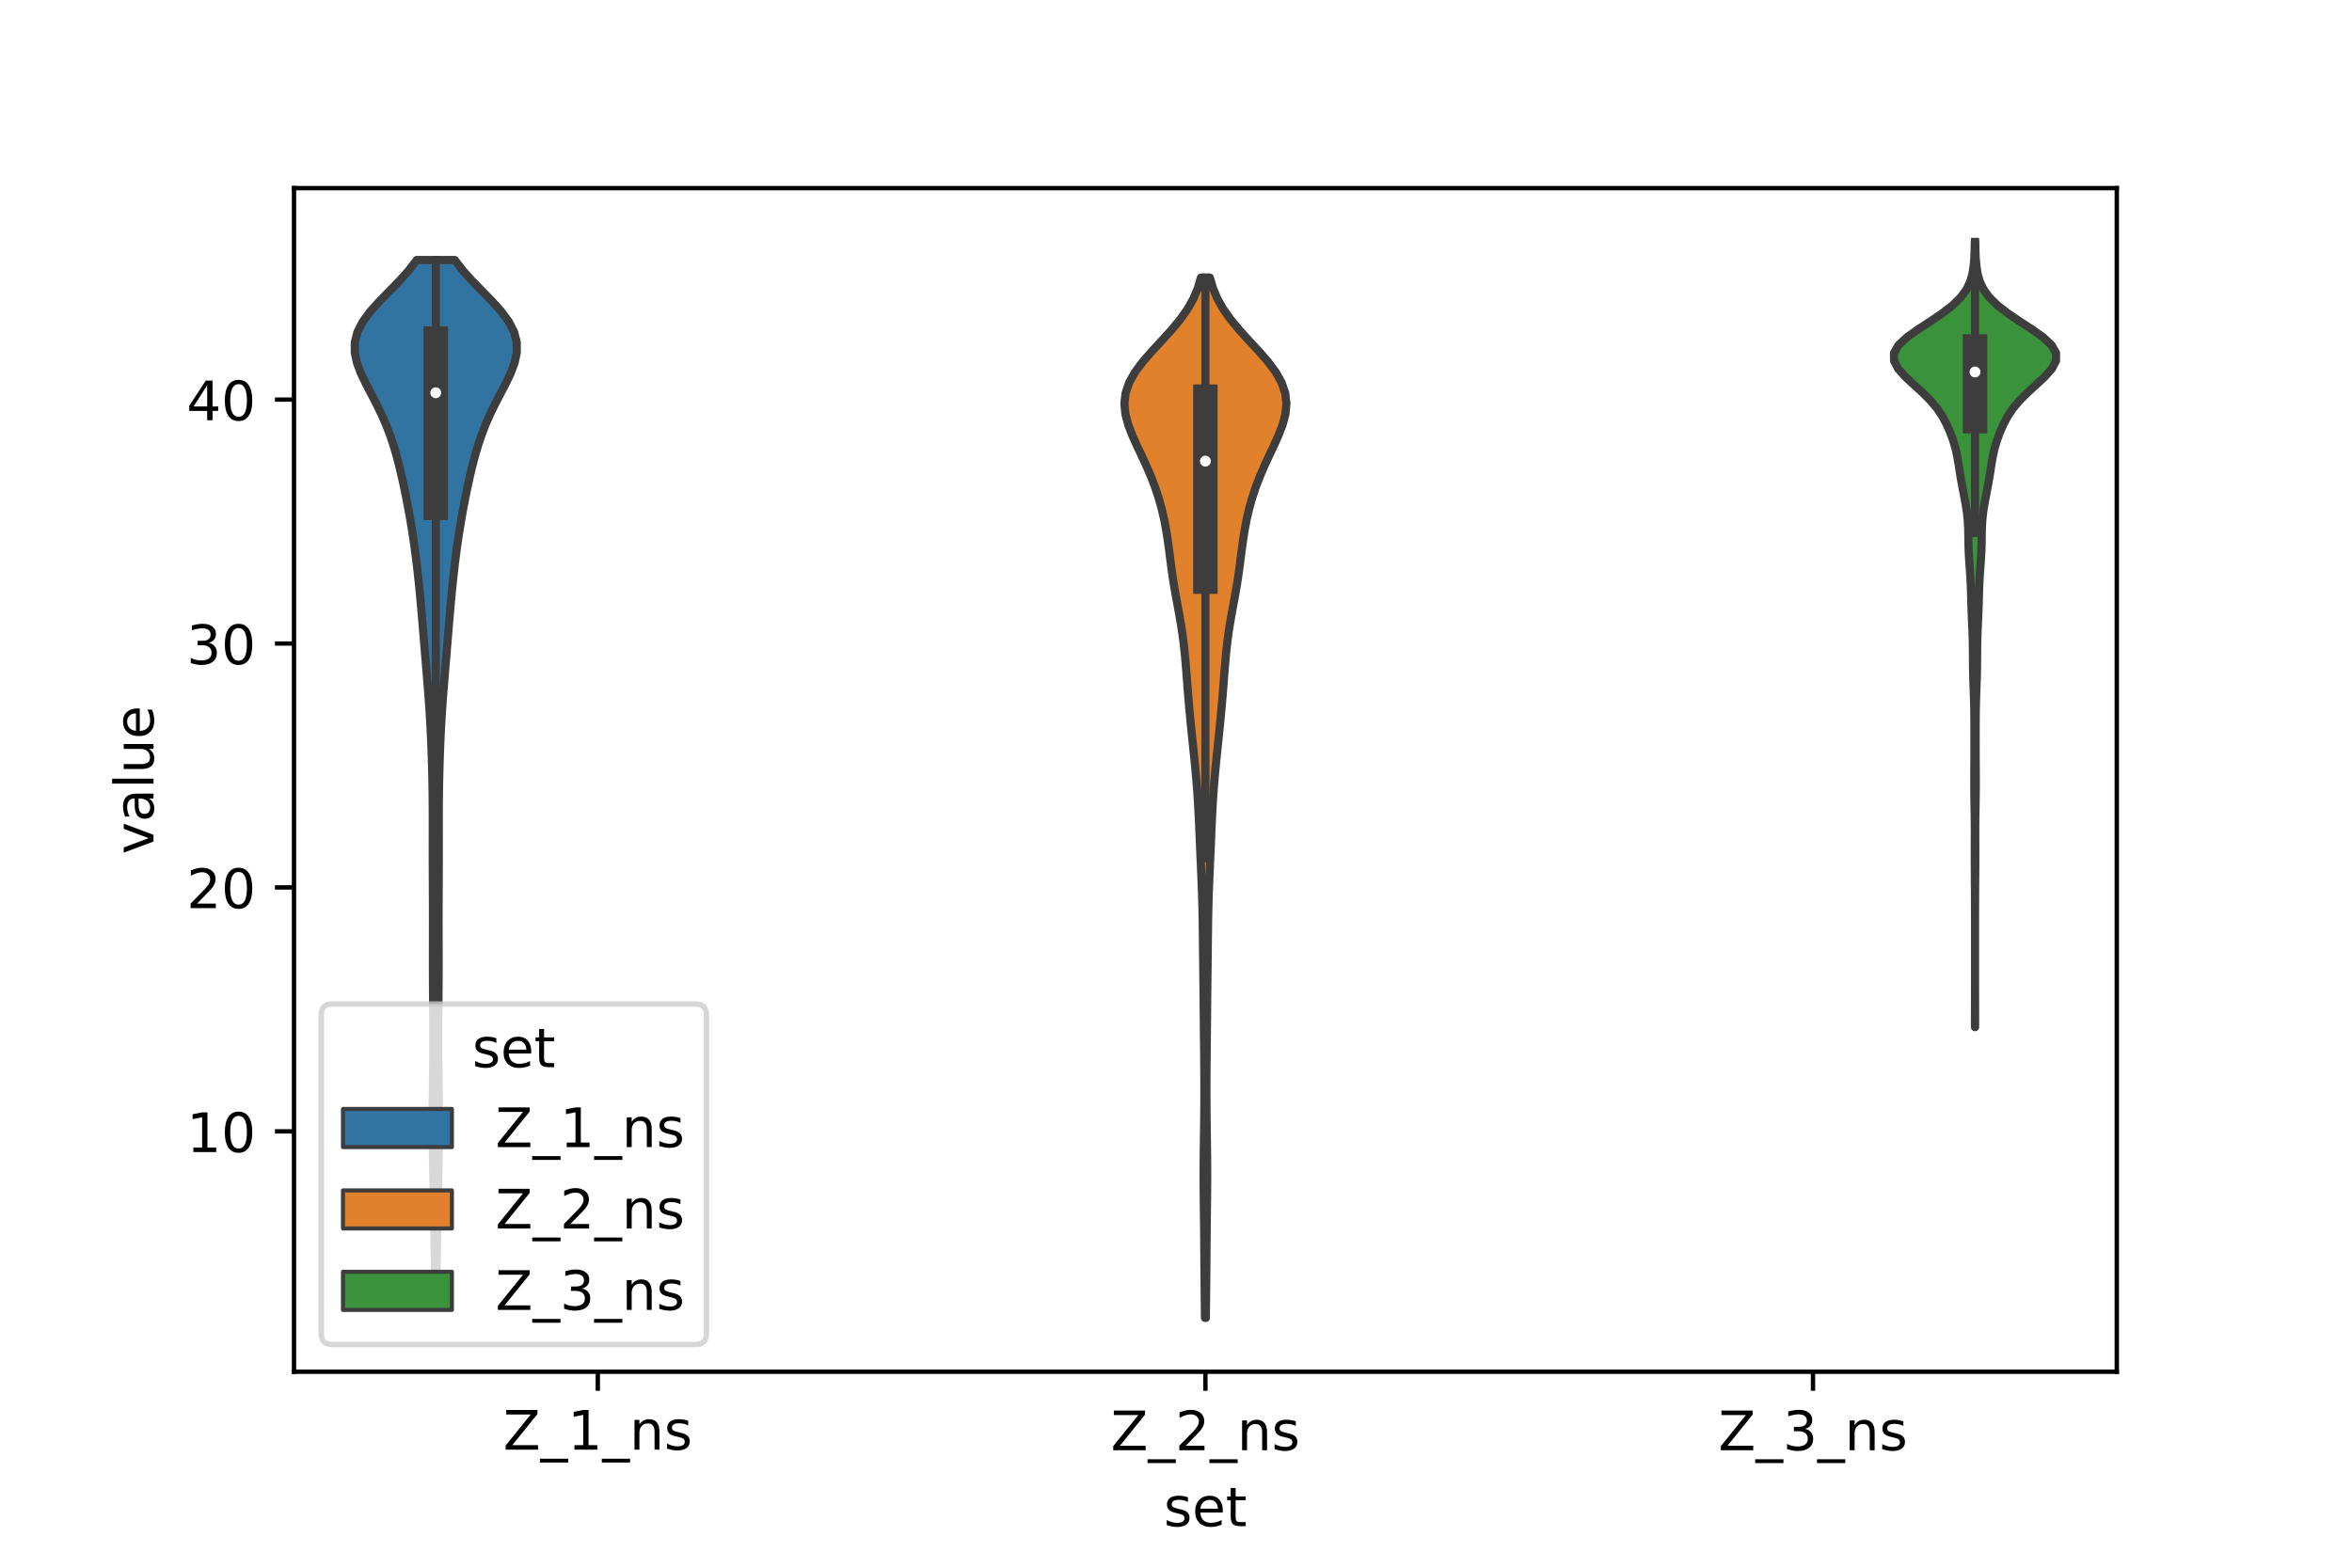 <?xml version="1.0" encoding="utf-8" standalone="no"?>
<!DOCTYPE svg PUBLIC "-//W3C//DTD SVG 1.1//EN"
  "http://www.w3.org/Graphics/SVG/1.1/DTD/svg11.dtd">
<!-- Created with matplotlib (https://matplotlib.org/) -->
<svg height="288pt" version="1.1" viewBox="0 0 432 288" width="432pt" xmlns="http://www.w3.org/2000/svg" xmlns:xlink="http://www.w3.org/1999/xlink">
 <defs>
  <style type="text/css">*{stroke-linecap:butt;stroke-linejoin:round;}</style>
 </defs>
 <g id="figure_1">
  <g id="patch_1">
   <path d="M 0 288 
L 432 288 
L 432 0 
L 0 0 
z
" style="fill:#ffffff;"/>
  </g>
  <g id="axes_1">
   <g id="patch_2">
    <path d="M 54 252 
L 388.8 252 
L 388.8 34.56 
L 54 34.56 
z
" style="fill:#ffffff;"/>
   </g>
   <g id="PolyCollection_1">
    <defs>
     <path d="M 80.161 -53.34 
L 79.919 -53.34 
L 79.887 -55.228 
L 79.856 -57.116 
L 79.825 -59.004 
L 79.796 -60.892 
L 79.766 -62.78 
L 79.736 -64.667 
L 79.702 -66.555 
L 79.664 -68.443 
L 79.624 -70.331 
L 79.582 -72.219 
L 79.542 -74.107 
L 79.507 -75.994 
L 79.481 -77.882 
L 79.465 -79.77 
L 79.46 -81.658 
L 79.466 -83.546 
L 79.48 -85.434 
L 79.501 -87.321 
L 79.524 -89.209 
L 79.547 -91.097 
L 79.567 -92.985 
L 79.58 -94.873 
L 79.586 -96.761 
L 79.584 -98.649 
L 79.576 -100.536 
L 79.563 -102.424 
L 79.548 -104.312 
L 79.534 -106.2 
L 79.523 -108.088 
L 79.517 -109.976 
L 79.515 -111.863 
L 79.518 -113.751 
L 79.522 -115.639 
L 79.525 -117.527 
L 79.526 -119.415 
L 79.522 -121.303 
L 79.515 -123.19 
L 79.506 -125.078 
L 79.496 -126.966 
L 79.489 -128.854 
L 79.485 -130.742 
L 79.485 -132.63 
L 79.488 -134.518 
L 79.49 -136.405 
L 79.489 -138.293 
L 79.48 -140.181 
L 79.462 -142.069 
L 79.432 -143.957 
L 79.393 -145.845 
L 79.343 -147.732 
L 79.282 -149.62 
L 79.211 -151.508 
L 79.126 -153.396 
L 79.027 -155.284 
L 78.912 -157.172 
L 78.782 -159.059 
L 78.639 -160.947 
L 78.487 -162.835 
L 78.331 -164.723 
L 78.174 -166.611 
L 78.017 -168.499 
L 77.862 -170.387 
L 77.707 -172.274 
L 77.549 -174.162 
L 77.387 -176.05 
L 77.217 -177.938 
L 77.036 -179.826 
L 76.842 -181.714 
L 76.633 -183.601 
L 76.405 -185.489 
L 76.157 -187.377 
L 75.886 -189.265 
L 75.591 -191.153 
L 75.272 -193.041 
L 74.929 -194.928 
L 74.562 -196.816 
L 74.173 -198.704 
L 73.757 -200.592 
L 73.307 -202.48 
L 72.81 -204.368 
L 72.253 -206.256 
L 71.616 -208.143 
L 70.886 -210.031 
L 70.056 -211.919 
L 69.135 -213.807 
L 68.152 -215.695 
L 67.167 -217.583 
L 66.266 -219.47 
L 65.558 -221.358 
L 65.16 -223.246 
L 65.173 -225.134 
L 65.661 -227.022 
L 66.631 -228.91 
L 68.023 -230.797 
L 69.722 -232.685 
L 71.573 -234.573 
L 73.414 -236.461 
L 75.104 -238.349 
L 76.546 -240.237 
L 83.534 -240.237 
L 83.534 -240.237 
L 84.976 -238.349 
L 86.666 -236.461 
L 88.507 -234.573 
L 90.358 -232.685 
L 92.057 -230.797 
L 93.449 -228.91 
L 94.419 -227.022 
L 94.907 -225.134 
L 94.92 -223.246 
L 94.522 -221.358 
L 93.814 -219.47 
L 92.913 -217.583 
L 91.928 -215.695 
L 90.945 -213.807 
L 90.024 -211.919 
L 89.194 -210.031 
L 88.464 -208.143 
L 87.827 -206.256 
L 87.27 -204.368 
L 86.773 -202.48 
L 86.323 -200.592 
L 85.907 -198.704 
L 85.518 -196.816 
L 85.151 -194.928 
L 84.808 -193.041 
L 84.489 -191.153 
L 84.194 -189.265 
L 83.923 -187.377 
L 83.675 -185.489 
L 83.447 -183.601 
L 83.238 -181.714 
L 83.044 -179.826 
L 82.863 -177.938 
L 82.693 -176.05 
L 82.531 -174.162 
L 82.373 -172.274 
L 82.218 -170.387 
L 82.063 -168.499 
L 81.906 -166.611 
L 81.749 -164.723 
L 81.593 -162.835 
L 81.441 -160.947 
L 81.298 -159.059 
L 81.168 -157.172 
L 81.053 -155.284 
L 80.954 -153.396 
L 80.869 -151.508 
L 80.798 -149.62 
L 80.737 -147.732 
L 80.687 -145.845 
L 80.648 -143.957 
L 80.618 -142.069 
L 80.6 -140.181 
L 80.591 -138.293 
L 80.59 -136.405 
L 80.592 -134.518 
L 80.595 -132.63 
L 80.595 -130.742 
L 80.591 -128.854 
L 80.584 -126.966 
L 80.574 -125.078 
L 80.565 -123.19 
L 80.558 -121.303 
L 80.554 -119.415 
L 80.555 -117.527 
L 80.558 -115.639 
L 80.562 -113.751 
L 80.565 -111.863 
L 80.563 -109.976 
L 80.557 -108.088 
L 80.546 -106.2 
L 80.532 -104.312 
L 80.517 -102.424 
L 80.504 -100.536 
L 80.496 -98.649 
L 80.494 -96.761 
L 80.5 -94.873 
L 80.513 -92.985 
L 80.533 -91.097 
L 80.556 -89.209 
L 80.579 -87.321 
L 80.6 -85.434 
L 80.614 -83.546 
L 80.62 -81.658 
L 80.615 -79.77 
L 80.599 -77.882 
L 80.573 -75.994 
L 80.538 -74.107 
L 80.498 -72.219 
L 80.456 -70.331 
L 80.416 -68.443 
L 80.378 -66.555 
L 80.344 -64.667 
L 80.314 -62.78 
L 80.284 -60.892 
L 80.255 -59.004 
L 80.224 -57.116 
L 80.193 -55.228 
L 80.161 -53.34 
z
" id="mb5c4d133dc" style="stroke:#3d3d3d;stroke-width:1.5;"/>
    </defs>
    <g clip-path="url(#p199d1f6c72)">
     <use style="fill:#3274a1;stroke:#3d3d3d;stroke-width:1.5;" x="0" xlink:href="#mb5c4d133dc" y="288"/>
    </g>
   </g>
   <g id="PolyCollection_2">
    <defs>
     <path d="M 221.48 -45.884 
L 221.32 -45.884 
L 221.298 -47.814 
L 221.276 -49.745 
L 221.255 -51.675 
L 221.237 -53.606 
L 221.221 -55.536 
L 221.207 -57.467 
L 221.192 -59.397 
L 221.175 -61.328 
L 221.155 -63.258 
L 221.131 -65.189 
L 221.107 -67.119 
L 221.086 -69.05 
L 221.074 -70.98 
L 221.073 -72.911 
L 221.084 -74.841 
L 221.104 -76.772 
L 221.131 -78.702 
L 221.158 -80.633 
L 221.182 -82.564 
L 221.2 -84.494 
L 221.209 -86.425 
L 221.21 -88.355 
L 221.204 -90.286 
L 221.192 -92.216 
L 221.174 -94.147 
L 221.154 -96.077 
L 221.133 -98.008 
L 221.113 -99.938 
L 221.094 -101.869 
L 221.076 -103.799 
L 221.058 -105.73 
L 221.037 -107.66 
L 221.014 -109.591 
L 220.99 -111.521 
L 220.968 -113.452 
L 220.947 -115.382 
L 220.925 -117.313 
L 220.897 -119.243 
L 220.859 -121.174 
L 220.806 -123.104 
L 220.738 -125.035 
L 220.659 -126.966 
L 220.576 -128.896 
L 220.491 -130.827 
L 220.408 -132.757 
L 220.327 -134.688 
L 220.244 -136.618 
L 220.153 -138.549 
L 220.048 -140.479 
L 219.921 -142.41 
L 219.771 -144.34 
L 219.6 -146.271 
L 219.412 -148.201 
L 219.214 -150.132 
L 219.014 -152.062 
L 218.815 -153.993 
L 218.623 -155.923 
L 218.442 -157.854 
L 218.274 -159.784 
L 218.119 -161.715 
L 217.971 -163.645 
L 217.819 -165.576 
L 217.65 -167.506 
L 217.448 -169.437 
L 217.204 -171.368 
L 216.912 -173.298 
L 216.578 -175.229 
L 216.222 -177.159 
L 215.868 -179.09 
L 215.54 -181.02 
L 215.25 -182.951 
L 214.994 -184.881 
L 214.749 -186.812 
L 214.489 -188.742 
L 214.185 -190.673 
L 213.817 -192.603 
L 213.368 -194.534 
L 212.829 -196.464 
L 212.192 -198.395 
L 211.457 -200.325 
L 210.632 -202.256 
L 209.742 -204.186 
L 208.83 -206.117 
L 207.96 -208.047 
L 207.22 -209.978 
L 206.707 -211.908 
L 206.52 -213.839 
L 206.736 -215.769 
L 207.393 -217.7 
L 208.475 -219.631 
L 209.914 -221.561 
L 211.597 -223.492 
L 213.386 -225.422 
L 215.143 -227.353 
L 216.748 -229.283 
L 218.116 -231.214 
L 219.205 -233.144 
L 220.014 -235.075 
L 220.575 -237.005 
L 222.225 -237.005 
L 222.225 -237.005 
L 222.786 -235.075 
L 223.595 -233.144 
L 224.684 -231.214 
L 226.052 -229.283 
L 227.657 -227.353 
L 229.414 -225.422 
L 231.203 -223.492 
L 232.886 -221.561 
L 234.325 -219.631 
L 235.407 -217.7 
L 236.064 -215.769 
L 236.28 -213.839 
L 236.093 -211.908 
L 235.58 -209.978 
L 234.84 -208.047 
L 233.97 -206.117 
L 233.058 -204.186 
L 232.168 -202.256 
L 231.343 -200.325 
L 230.608 -198.395 
L 229.971 -196.464 
L 229.432 -194.534 
L 228.983 -192.603 
L 228.615 -190.673 
L 228.311 -188.742 
L 228.051 -186.812 
L 227.806 -184.881 
L 227.55 -182.951 
L 227.26 -181.02 
L 226.932 -179.09 
L 226.578 -177.159 
L 226.222 -175.229 
L 225.888 -173.298 
L 225.596 -171.368 
L 225.352 -169.437 
L 225.15 -167.506 
L 224.981 -165.576 
L 224.829 -163.645 
L 224.681 -161.715 
L 224.526 -159.784 
L 224.358 -157.854 
L 224.177 -155.923 
L 223.985 -153.993 
L 223.786 -152.062 
L 223.586 -150.132 
L 223.388 -148.201 
L 223.2 -146.271 
L 223.029 -144.34 
L 222.879 -142.41 
L 222.752 -140.479 
L 222.647 -138.549 
L 222.556 -136.618 
L 222.473 -134.688 
L 222.392 -132.757 
L 222.309 -130.827 
L 222.224 -128.896 
L 222.141 -126.966 
L 222.062 -125.035 
L 221.994 -123.104 
L 221.941 -121.174 
L 221.903 -119.243 
L 221.875 -117.313 
L 221.853 -115.382 
L 221.832 -113.452 
L 221.81 -111.521 
L 221.786 -109.591 
L 221.763 -107.66 
L 221.742 -105.73 
L 221.724 -103.799 
L 221.706 -101.869 
L 221.687 -99.938 
L 221.667 -98.008 
L 221.646 -96.077 
L 221.626 -94.147 
L 221.608 -92.216 
L 221.596 -90.286 
L 221.59 -88.355 
L 221.591 -86.425 
L 221.6 -84.494 
L 221.618 -82.564 
L 221.642 -80.633 
L 221.669 -78.702 
L 221.696 -76.772 
L 221.716 -74.841 
L 221.727 -72.911 
L 221.726 -70.98 
L 221.714 -69.05 
L 221.693 -67.119 
L 221.669 -65.189 
L 221.645 -63.258 
L 221.625 -61.328 
L 221.608 -59.397 
L 221.593 -57.467 
L 221.579 -55.536 
L 221.563 -53.606 
L 221.545 -51.675 
L 221.524 -49.745 
L 221.502 -47.814 
L 221.48 -45.884 
z
" id="mfea8fd047b" style="stroke:#3d3d3d;stroke-width:1.5;"/>
    </defs>
    <g clip-path="url(#p199d1f6c72)">
     <use style="fill:#e1812c;stroke:#3d3d3d;stroke-width:1.5;" x="0" xlink:href="#mfea8fd047b" y="288"/>
    </g>
   </g>
   <g id="PolyCollection_3">
    <defs>
     <path d="M 362.774 -99.305 
L 362.746 -99.305 
L 362.748 -100.762 
L 362.751 -102.219 
L 362.755 -103.676 
L 362.758 -105.133 
L 362.759 -106.591 
L 362.76 -108.048 
L 362.76 -109.505 
L 362.76 -110.962 
L 362.76 -112.419 
L 362.76 -113.876 
L 362.76 -115.333 
L 362.76 -116.79 
L 362.76 -118.247 
L 362.759 -119.704 
L 362.757 -121.161 
L 362.752 -122.618 
L 362.745 -124.076 
L 362.736 -125.533 
L 362.725 -126.99 
L 362.716 -128.447 
L 362.71 -129.904 
L 362.708 -131.361 
L 362.712 -132.818 
L 362.718 -134.275 
L 362.719 -135.732 
L 362.71 -137.189 
L 362.69 -138.646 
L 362.665 -140.103 
L 362.642 -141.561 
L 362.626 -143.018 
L 362.621 -144.475 
L 362.625 -145.932 
L 362.635 -147.389 
L 362.645 -148.846 
L 362.649 -150.303 
L 362.65 -151.76 
L 362.648 -153.217 
L 362.645 -154.674 
L 362.637 -156.131 
L 362.62 -157.588 
L 362.588 -159.046 
L 362.542 -160.503 
L 362.489 -161.96 
L 362.438 -163.417 
L 362.401 -164.874 
L 362.383 -166.331 
L 362.376 -167.788 
L 362.365 -169.245 
L 362.336 -170.702 
L 362.286 -172.159 
L 362.222 -173.616 
L 362.157 -175.073 
L 362.102 -176.531 
L 362.059 -177.988 
L 362.018 -179.445 
L 361.964 -180.902 
L 361.884 -182.359 
L 361.78 -183.816 
L 361.675 -185.273 
L 361.594 -186.73 
L 361.551 -188.187 
L 361.531 -189.644 
L 361.498 -191.101 
L 361.411 -192.558 
L 361.25 -194.016 
L 361.021 -195.473 
L 360.75 -196.93 
L 360.466 -198.387 
L 360.198 -199.844 
L 359.959 -201.301 
L 359.735 -202.758 
L 359.484 -204.215 
L 359.157 -205.672 
L 358.722 -207.129 
L 358.185 -208.586 
L 357.548 -210.043 
L 356.775 -211.501 
L 355.801 -212.958 
L 354.576 -214.415 
L 353.118 -215.872 
L 351.52 -217.329 
L 349.953 -218.786 
L 348.654 -220.243 
L 347.889 -221.7 
L 347.88 -223.157 
L 348.715 -224.614 
L 350.292 -226.071 
L 352.353 -227.528 
L 354.593 -228.986 
L 356.747 -230.443 
L 358.626 -231.9 
L 360.118 -233.357 
L 361.189 -234.814 
L 361.882 -236.271 
L 362.291 -237.728 
L 362.516 -239.185 
L 362.633 -240.642 
L 362.692 -242.099 
L 362.722 -243.556 
L 362.798 -243.556 
L 362.798 -243.556 
L 362.828 -242.099 
L 362.887 -240.642 
L 363.004 -239.185 
L 363.229 -237.728 
L 363.638 -236.271 
L 364.331 -234.814 
L 365.402 -233.357 
L 366.894 -231.9 
L 368.773 -230.443 
L 370.927 -228.986 
L 373.167 -227.528 
L 375.228 -226.071 
L 376.805 -224.614 
L 377.64 -223.157 
L 377.631 -221.7 
L 376.866 -220.243 
L 375.567 -218.786 
L 374 -217.329 
L 372.402 -215.872 
L 370.944 -214.415 
L 369.719 -212.958 
L 368.745 -211.501 
L 367.972 -210.043 
L 367.335 -208.586 
L 366.798 -207.129 
L 366.363 -205.672 
L 366.036 -204.215 
L 365.785 -202.758 
L 365.561 -201.301 
L 365.322 -199.844 
L 365.054 -198.387 
L 364.77 -196.93 
L 364.499 -195.473 
L 364.27 -194.016 
L 364.109 -192.558 
L 364.022 -191.101 
L 363.989 -189.644 
L 363.969 -188.187 
L 363.926 -186.73 
L 363.845 -185.273 
L 363.74 -183.816 
L 363.636 -182.359 
L 363.556 -180.902 
L 363.502 -179.445 
L 363.461 -177.988 
L 363.418 -176.531 
L 363.363 -175.073 
L 363.298 -173.616 
L 363.234 -172.159 
L 363.184 -170.702 
L 363.155 -169.245 
L 363.144 -167.788 
L 363.137 -166.331 
L 363.119 -164.874 
L 363.082 -163.417 
L 363.031 -161.96 
L 362.978 -160.503 
L 362.932 -159.046 
L 362.9 -157.588 
L 362.883 -156.131 
L 362.875 -154.674 
L 362.872 -153.217 
L 362.87 -151.76 
L 362.871 -150.303 
L 362.875 -148.846 
L 362.885 -147.389 
L 362.895 -145.932 
L 362.899 -144.475 
L 362.894 -143.018 
L 362.878 -141.561 
L 362.855 -140.103 
L 362.83 -138.646 
L 362.81 -137.189 
L 362.801 -135.732 
L 362.802 -134.275 
L 362.808 -132.818 
L 362.812 -131.361 
L 362.81 -129.904 
L 362.804 -128.447 
L 362.795 -126.99 
L 362.784 -125.533 
L 362.775 -124.076 
L 362.768 -122.618 
L 362.763 -121.161 
L 362.761 -119.704 
L 362.76 -118.247 
L 362.76 -116.79 
L 362.76 -115.333 
L 362.76 -113.876 
L 362.76 -112.419 
L 362.76 -110.962 
L 362.76 -109.505 
L 362.76 -108.048 
L 362.761 -106.591 
L 362.762 -105.133 
L 362.765 -103.676 
L 362.769 -102.219 
L 362.772 -100.762 
L 362.774 -99.305 
z
" id="ma664cbf060" style="stroke:#3d3d3d;stroke-width:1.5;"/>
    </defs>
    <g clip-path="url(#p199d1f6c72)">
     <use style="fill:#3a923a;stroke:#3d3d3d;stroke-width:1.5;" x="0" xlink:href="#ma664cbf060" y="288"/>
    </g>
   </g>
   <g id="patch_3">
    <path clip-path="url(#p199d1f6c72)" d="M 109.8 252.652 
L 109.8 252.652 
L 109.8 252.652 
L 109.8 252.652 
z
" style="fill:#3274a1;stroke:#3d3d3d;stroke-linejoin:miter;stroke-width:0.75;"/>
   </g>
   <g id="patch_4">
    <path clip-path="url(#p199d1f6c72)" d="M 109.8 252.652 
L 109.8 252.652 
L 109.8 252.652 
L 109.8 252.652 
z
" style="fill:#e1812c;stroke:#3d3d3d;stroke-linejoin:miter;stroke-width:0.75;"/>
   </g>
   <g id="patch_5">
    <path clip-path="url(#p199d1f6c72)" d="M 109.8 252.652 
L 109.8 252.652 
L 109.8 252.652 
L 109.8 252.652 
z
" style="fill:#3a923a;stroke:#3d3d3d;stroke-linejoin:miter;stroke-width:0.75;"/>
   </g>
   <g id="matplotlib.axis_1">
    <g id="xtick_1">
     <g id="line2d_1">
      <defs>
       <path d="M 0 0 
L 0 3.5 
" id="md2ebc8b036" style="stroke:#000000;stroke-width:0.8;"/>
      </defs>
      <g>
       <use style="stroke:#000000;stroke-width:0.8;" x="109.8" xlink:href="#md2ebc8b036" y="252"/>
      </g>
     </g>
     <g id="text_1">
      <!-- Z_1_ns -->
      <g transform="translate(92.42 266.32)scale(0.1 -0.1)">
       <defs>
        <path d="M 5.609 72.906 
L 62.891 72.906 
L 62.891 65.375 
L 16.797 8.297 
L 64.016 8.297 
L 64.016 0 
L 4.5 0 
L 4.5 7.516 
L 50.594 64.594 
L 5.609 64.594 
z
" id="DejaVuSans-90"/>
        <path d="M 50.984 -16.609 
L 50.984 -23.578 
L -0.984 -23.578 
L -0.984 -16.609 
z
" id="DejaVuSans-95"/>
        <path d="M 12.406 8.297 
L 28.516 8.297 
L 28.516 63.922 
L 10.984 60.406 
L 10.984 69.391 
L 28.422 72.906 
L 38.281 72.906 
L 38.281 8.297 
L 54.391 8.297 
L 54.391 0 
L 12.406 0 
z
" id="DejaVuSans-49"/>
        <path d="M 54.891 33.016 
L 54.891 0 
L 45.906 0 
L 45.906 32.719 
Q 45.906 40.484 42.875 44.328 
Q 39.844 48.188 33.797 48.188 
Q 26.516 48.188 22.312 43.547 
Q 18.109 38.922 18.109 30.906 
L 18.109 0 
L 9.078 0 
L 9.078 54.688 
L 18.109 54.688 
L 18.109 46.188 
Q 21.344 51.125 25.703 53.562 
Q 30.078 56 35.797 56 
Q 45.219 56 50.047 50.172 
Q 54.891 44.344 54.891 33.016 
z
" id="DejaVuSans-110"/>
        <path d="M 44.281 53.078 
L 44.281 44.578 
Q 40.484 46.531 36.375 47.5 
Q 32.281 48.484 27.875 48.484 
Q 21.188 48.484 17.844 46.438 
Q 14.5 44.391 14.5 40.281 
Q 14.5 37.156 16.891 35.375 
Q 19.281 33.594 26.516 31.984 
L 29.594 31.297 
Q 39.156 29.25 43.188 25.516 
Q 47.219 21.781 47.219 15.094 
Q 47.219 7.469 41.188 3.016 
Q 35.156 -1.422 24.609 -1.422 
Q 20.219 -1.422 15.453 -0.562 
Q 10.688 0.297 5.422 2 
L 5.422 11.281 
Q 10.406 8.688 15.234 7.391 
Q 20.062 6.109 24.812 6.109 
Q 31.156 6.109 34.562 8.281 
Q 37.984 10.453 37.984 14.406 
Q 37.984 18.062 35.516 20.016 
Q 33.062 21.969 24.703 23.781 
L 21.578 24.516 
Q 13.234 26.266 9.516 29.906 
Q 5.812 33.547 5.812 39.891 
Q 5.812 47.609 11.281 51.797 
Q 16.75 56 26.812 56 
Q 31.781 56 36.172 55.266 
Q 40.578 54.547 44.281 53.078 
z
" id="DejaVuSans-115"/>
       </defs>
       <use xlink:href="#DejaVuSans-90"/>
       <use x="68.506" xlink:href="#DejaVuSans-95"/>
       <use x="118.506" xlink:href="#DejaVuSans-49"/>
       <use x="182.129" xlink:href="#DejaVuSans-95"/>
       <use x="232.129" xlink:href="#DejaVuSans-110"/>
       <use x="295.508" xlink:href="#DejaVuSans-115"/>
      </g>
     </g>
    </g>
    <g id="xtick_2">
     <g id="line2d_2">
      <g>
       <use style="stroke:#000000;stroke-width:0.8;" x="221.4" xlink:href="#md2ebc8b036" y="252"/>
      </g>
     </g>
     <g id="text_2">
      <!-- Z_2_ns -->
      <g transform="translate(204.02 266.422)scale(0.1 -0.1)">
       <defs>
        <path d="M 19.188 8.297 
L 53.609 8.297 
L 53.609 0 
L 7.328 0 
L 7.328 8.297 
Q 12.938 14.109 22.625 23.891 
Q 32.328 33.688 34.812 36.531 
Q 39.547 41.844 41.422 45.531 
Q 43.312 49.219 43.312 52.781 
Q 43.312 58.594 39.234 62.25 
Q 35.156 65.922 28.609 65.922 
Q 23.969 65.922 18.812 64.312 
Q 13.672 62.703 7.812 59.422 
L 7.812 69.391 
Q 13.766 71.781 18.938 73 
Q 24.125 74.219 28.422 74.219 
Q 39.75 74.219 46.484 68.547 
Q 53.219 62.891 53.219 53.422 
Q 53.219 48.922 51.531 44.891 
Q 49.859 40.875 45.406 35.406 
Q 44.188 33.984 37.641 27.219 
Q 31.109 20.453 19.188 8.297 
z
" id="DejaVuSans-50"/>
       </defs>
       <use xlink:href="#DejaVuSans-90"/>
       <use x="68.506" xlink:href="#DejaVuSans-95"/>
       <use x="118.506" xlink:href="#DejaVuSans-50"/>
       <use x="182.129" xlink:href="#DejaVuSans-95"/>
       <use x="232.129" xlink:href="#DejaVuSans-110"/>
       <use x="295.508" xlink:href="#DejaVuSans-115"/>
      </g>
     </g>
    </g>
    <g id="xtick_3">
     <g id="line2d_3">
      <g>
       <use style="stroke:#000000;stroke-width:0.8;" x="333" xlink:href="#md2ebc8b036" y="252"/>
      </g>
     </g>
     <g id="text_3">
      <!-- Z_3_ns -->
      <g transform="translate(315.62 266.422)scale(0.1 -0.1)">
       <defs>
        <path d="M 40.578 39.312 
Q 47.656 37.797 51.625 33 
Q 55.609 28.219 55.609 21.188 
Q 55.609 10.406 48.188 4.484 
Q 40.766 -1.422 27.094 -1.422 
Q 22.516 -1.422 17.656 -0.516 
Q 12.797 0.391 7.625 2.203 
L 7.625 11.719 
Q 11.719 9.328 16.594 8.109 
Q 21.484 6.891 26.812 6.891 
Q 36.078 6.891 40.938 10.547 
Q 45.797 14.203 45.797 21.188 
Q 45.797 27.641 41.281 31.266 
Q 36.766 34.906 28.719 34.906 
L 20.219 34.906 
L 20.219 43.016 
L 29.109 43.016 
Q 36.375 43.016 40.234 45.922 
Q 44.094 48.828 44.094 54.297 
Q 44.094 59.906 40.109 62.906 
Q 36.141 65.922 28.719 65.922 
Q 24.656 65.922 20.016 65.031 
Q 15.375 64.156 9.812 62.312 
L 9.812 71.094 
Q 15.438 72.656 20.344 73.438 
Q 25.25 74.219 29.594 74.219 
Q 40.828 74.219 47.359 69.109 
Q 53.906 64.016 53.906 55.328 
Q 53.906 49.266 50.438 45.094 
Q 46.969 40.922 40.578 39.312 
z
" id="DejaVuSans-51"/>
       </defs>
       <use xlink:href="#DejaVuSans-90"/>
       <use x="68.506" xlink:href="#DejaVuSans-95"/>
       <use x="118.506" xlink:href="#DejaVuSans-51"/>
       <use x="182.129" xlink:href="#DejaVuSans-95"/>
       <use x="232.129" xlink:href="#DejaVuSans-110"/>
       <use x="295.508" xlink:href="#DejaVuSans-115"/>
      </g>
     </g>
    </g>
    <g id="text_4">
     <!-- set -->
     <g transform="translate(213.759 280.378)scale(0.1 -0.1)">
      <defs>
       <path d="M 56.203 29.594 
L 56.203 25.203 
L 14.891 25.203 
Q 15.484 15.922 20.484 11.062 
Q 25.484 6.203 34.422 6.203 
Q 39.594 6.203 44.453 7.469 
Q 49.312 8.734 54.109 11.281 
L 54.109 2.781 
Q 49.266 0.734 44.188 -0.344 
Q 39.109 -1.422 33.891 -1.422 
Q 20.797 -1.422 13.156 6.188 
Q 5.516 13.812 5.516 26.812 
Q 5.516 40.234 12.766 48.109 
Q 20.016 56 32.328 56 
Q 43.359 56 49.781 48.891 
Q 56.203 41.797 56.203 29.594 
z
M 47.219 32.234 
Q 47.125 39.594 43.094 43.984 
Q 39.062 48.391 32.422 48.391 
Q 24.906 48.391 20.391 44.141 
Q 15.875 39.891 15.188 32.172 
z
" id="DejaVuSans-101"/>
       <path d="M 18.312 70.219 
L 18.312 54.688 
L 36.812 54.688 
L 36.812 47.703 
L 18.312 47.703 
L 18.312 18.016 
Q 18.312 11.328 20.141 9.422 
Q 21.969 7.516 27.594 7.516 
L 36.812 7.516 
L 36.812 0 
L 27.594 0 
Q 17.188 0 13.234 3.875 
Q 9.281 7.766 9.281 18.016 
L 9.281 47.703 
L 2.688 47.703 
L 2.688 54.688 
L 9.281 54.688 
L 9.281 70.219 
z
" id="DejaVuSans-116"/>
      </defs>
      <use xlink:href="#DejaVuSans-115"/>
      <use x="52.1" xlink:href="#DejaVuSans-101"/>
      <use x="113.623" xlink:href="#DejaVuSans-116"/>
     </g>
    </g>
   </g>
   <g id="matplotlib.axis_2">
    <g id="ytick_1">
     <g id="line2d_4">
      <defs>
       <path d="M 0 0 
L -3.5 0 
" id="m342ba9e5d4" style="stroke:#000000;stroke-width:0.8;"/>
      </defs>
      <g>
       <use style="stroke:#000000;stroke-width:0.8;" x="54" xlink:href="#m342ba9e5d4" y="207.842"/>
      </g>
     </g>
     <g id="text_5">
      <!-- 10 -->
      <g transform="translate(34.275 211.641)scale(0.1 -0.1)">
       <defs>
        <path d="M 31.781 66.406 
Q 24.172 66.406 20.328 58.906 
Q 16.5 51.422 16.5 36.375 
Q 16.5 21.391 20.328 13.891 
Q 24.172 6.391 31.781 6.391 
Q 39.453 6.391 43.281 13.891 
Q 47.125 21.391 47.125 36.375 
Q 47.125 51.422 43.281 58.906 
Q 39.453 66.406 31.781 66.406 
z
M 31.781 74.219 
Q 44.047 74.219 50.516 64.516 
Q 56.984 54.828 56.984 36.375 
Q 56.984 17.969 50.516 8.266 
Q 44.047 -1.422 31.781 -1.422 
Q 19.531 -1.422 13.062 8.266 
Q 6.594 17.969 6.594 36.375 
Q 6.594 54.828 13.062 64.516 
Q 19.531 74.219 31.781 74.219 
z
" id="DejaVuSans-48"/>
       </defs>
       <use xlink:href="#DejaVuSans-49"/>
       <use x="63.623" xlink:href="#DejaVuSans-48"/>
      </g>
     </g>
    </g>
    <g id="ytick_2">
     <g id="line2d_5">
      <g>
       <use style="stroke:#000000;stroke-width:0.8;" x="54" xlink:href="#m342ba9e5d4" y="163.032"/>
      </g>
     </g>
     <g id="text_6">
      <!-- 20 -->
      <g transform="translate(34.275 166.831)scale(0.1 -0.1)">
       <use xlink:href="#DejaVuSans-50"/>
       <use x="63.623" xlink:href="#DejaVuSans-48"/>
      </g>
     </g>
    </g>
    <g id="ytick_3">
     <g id="line2d_6">
      <g>
       <use style="stroke:#000000;stroke-width:0.8;" x="54" xlink:href="#m342ba9e5d4" y="118.222"/>
      </g>
     </g>
     <g id="text_7">
      <!-- 30 -->
      <g transform="translate(34.275 122.021)scale(0.1 -0.1)">
       <use xlink:href="#DejaVuSans-51"/>
       <use x="63.623" xlink:href="#DejaVuSans-48"/>
      </g>
     </g>
    </g>
    <g id="ytick_4">
     <g id="line2d_7">
      <g>
       <use style="stroke:#000000;stroke-width:0.8;" x="54" xlink:href="#m342ba9e5d4" y="73.412"/>
      </g>
     </g>
     <g id="text_8">
      <!-- 40 -->
      <g transform="translate(34.275 77.211)scale(0.1 -0.1)">
       <defs>
        <path d="M 37.797 64.312 
L 12.891 25.391 
L 37.797 25.391 
z
M 35.203 72.906 
L 47.609 72.906 
L 47.609 25.391 
L 58.016 25.391 
L 58.016 17.188 
L 47.609 17.188 
L 47.609 0 
L 37.797 0 
L 37.797 17.188 
L 4.891 17.188 
L 4.891 26.703 
z
" id="DejaVuSans-52"/>
       </defs>
       <use xlink:href="#DejaVuSans-52"/>
       <use x="63.623" xlink:href="#DejaVuSans-48"/>
      </g>
     </g>
    </g>
    <g id="text_9">
     <!-- value -->
     <g transform="translate(28.195 156.938)rotate(-90)scale(0.1 -0.1)">
      <defs>
       <path d="M 2.984 54.688 
L 12.5 54.688 
L 29.594 8.797 
L 46.688 54.688 
L 56.203 54.688 
L 35.688 0 
L 23.484 0 
z
" id="DejaVuSans-118"/>
       <path d="M 34.281 27.484 
Q 23.391 27.484 19.188 25 
Q 14.984 22.516 14.984 16.5 
Q 14.984 11.719 18.141 8.906 
Q 21.297 6.109 26.703 6.109 
Q 34.188 6.109 38.703 11.406 
Q 43.219 16.703 43.219 25.484 
L 43.219 27.484 
z
M 52.203 31.203 
L 52.203 0 
L 43.219 0 
L 43.219 8.297 
Q 40.141 3.328 35.547 0.953 
Q 30.953 -1.422 24.312 -1.422 
Q 15.922 -1.422 10.953 3.297 
Q 6 8.016 6 15.922 
Q 6 25.141 12.172 29.828 
Q 18.359 34.516 30.609 34.516 
L 43.219 34.516 
L 43.219 35.406 
Q 43.219 41.609 39.141 45 
Q 35.062 48.391 27.688 48.391 
Q 23 48.391 18.547 47.266 
Q 14.109 46.141 10.016 43.891 
L 10.016 52.203 
Q 14.938 54.109 19.578 55.047 
Q 24.219 56 28.609 56 
Q 40.484 56 46.344 49.844 
Q 52.203 43.703 52.203 31.203 
z
" id="DejaVuSans-97"/>
       <path d="M 9.422 75.984 
L 18.406 75.984 
L 18.406 0 
L 9.422 0 
z
" id="DejaVuSans-108"/>
       <path d="M 8.5 21.578 
L 8.5 54.688 
L 17.484 54.688 
L 17.484 21.922 
Q 17.484 14.156 20.5 10.266 
Q 23.531 6.391 29.594 6.391 
Q 36.859 6.391 41.078 11.031 
Q 45.312 15.672 45.312 23.688 
L 45.312 54.688 
L 54.297 54.688 
L 54.297 0 
L 45.312 0 
L 45.312 8.406 
Q 42.047 3.422 37.719 1 
Q 33.406 -1.422 27.688 -1.422 
Q 18.266 -1.422 13.375 4.438 
Q 8.5 10.297 8.5 21.578 
z
M 31.109 56 
z
" id="DejaVuSans-117"/>
      </defs>
      <use xlink:href="#DejaVuSans-118"/>
      <use x="59.18" xlink:href="#DejaVuSans-97"/>
      <use x="120.459" xlink:href="#DejaVuSans-108"/>
      <use x="148.242" xlink:href="#DejaVuSans-117"/>
      <use x="211.621" xlink:href="#DejaVuSans-101"/>
     </g>
    </g>
   </g>
   <g id="line2d_8">
    <path clip-path="url(#p199d1f6c72)" d="M 80.04 139.428 
L 80.04 47.763 
" style="fill:none;stroke:#3d3d3d;stroke-linecap:square;stroke-width:1.5;"/>
   </g>
   <g id="line2d_9">
    <path clip-path="url(#p199d1f6c72)" d="M 80.04 93.283 
L 80.04 62.217 
" style="fill:none;stroke:#3d3d3d;stroke-linecap:square;stroke-width:4.5;"/>
   </g>
   <g id="line2d_10">
    <path clip-path="url(#p199d1f6c72)" d="M 221.4 157.642 
L 221.4 50.995 
" style="fill:none;stroke:#3d3d3d;stroke-linecap:square;stroke-width:1.5;"/>
   </g>
   <g id="line2d_11">
    <path clip-path="url(#p199d1f6c72)" d="M 221.4 106.854 
L 221.4 72.873 
" style="fill:none;stroke:#3d3d3d;stroke-linecap:square;stroke-width:4.5;"/>
   </g>
   <g id="line2d_12">
    <path clip-path="url(#p199d1f6c72)" d="M 362.76 97.899 
L 362.76 44.444 
" style="fill:none;stroke:#3d3d3d;stroke-linecap:square;stroke-width:1.5;"/>
   </g>
   <g id="line2d_13">
    <path clip-path="url(#p199d1f6c72)" d="M 362.76 77.376 
L 362.76 63.649 
" style="fill:none;stroke:#3d3d3d;stroke-linecap:square;stroke-width:4.5;"/>
   </g>
   <g id="patch_6">
    <path d="M 54 252 
L 54 34.56 
" style="fill:none;stroke:#000000;stroke-linecap:square;stroke-linejoin:miter;stroke-width:0.8;"/>
   </g>
   <g id="patch_7">
    <path d="M 388.8 252 
L 388.8 34.56 
" style="fill:none;stroke:#000000;stroke-linecap:square;stroke-linejoin:miter;stroke-width:0.8;"/>
   </g>
   <g id="patch_8">
    <path d="M 54 252 
L 388.8 252 
" style="fill:none;stroke:#000000;stroke-linecap:square;stroke-linejoin:miter;stroke-width:0.8;"/>
   </g>
   <g id="patch_9">
    <path d="M 54 34.56 
L 388.8 34.56 
" style="fill:none;stroke:#000000;stroke-linecap:square;stroke-linejoin:miter;stroke-width:0.8;"/>
   </g>
   <g id="PathCollection_1">
    <defs>
     <path d="M 0 1.5 
C 0.398 1.5 0.779 1.342 1.061 1.061 
C 1.342 0.779 1.5 0.398 1.5 0 
C 1.5 -0.398 1.342 -0.779 1.061 -1.061 
C 0.779 -1.342 0.398 -1.5 0 -1.5 
C -0.398 -1.5 -0.779 -1.342 -1.061 -1.061 
C -1.342 -0.779 -1.5 -0.398 -1.5 0 
C -1.5 0.398 -1.342 0.779 -1.061 1.061 
C -0.779 1.342 -0.398 1.5 0 1.5 
z
" id="m4e9157da15" style="stroke:#3d3d3d;"/>
    </defs>
    <g clip-path="url(#p199d1f6c72)">
     <use style="fill:#ffffff;stroke:#3d3d3d;" x="80.04" xlink:href="#m4e9157da15" y="72.156"/>
    </g>
   </g>
   <g id="PathCollection_2">
    <g clip-path="url(#p199d1f6c72)">
     <use style="fill:#ffffff;stroke:#3d3d3d;" x="221.4" xlink:href="#m4e9157da15" y="84.713"/>
    </g>
   </g>
   <g id="PathCollection_3">
    <g clip-path="url(#p199d1f6c72)">
     <use style="fill:#ffffff;stroke:#3d3d3d;" x="362.76" xlink:href="#m4e9157da15" y="68.335"/>
    </g>
   </g>
   <g id="legend_1">
    <g id="patch_10">
     <path d="M 61 247 
L 127.759 247 
Q 129.759 247 129.759 245 
L 129.759 186.453 
Q 129.759 184.453 127.759 184.453 
L 61 184.453 
Q 59 184.453 59 186.453 
L 59 245 
Q 59 247 61 247 
z
" style="fill:#ffffff;opacity:0.8;stroke:#cccccc;stroke-linejoin:miter;"/>
    </g>
    <g id="text_10">
     <!-- set -->
     <g transform="translate(86.738 196.052)scale(0.1 -0.1)">
      <use xlink:href="#DejaVuSans-115"/>
      <use x="52.1" xlink:href="#DejaVuSans-101"/>
      <use x="113.623" xlink:href="#DejaVuSans-116"/>
     </g>
    </g>
    <g id="patch_11">
     <path d="M 63 210.73 
L 83 210.73 
L 83 203.73 
L 63 203.73 
z
" style="fill:#3274a1;stroke:#3d3d3d;stroke-linejoin:miter;stroke-width:0.75;"/>
    </g>
    <g id="text_11">
     <!-- Z_1_ns -->
     <g transform="translate(91 210.73)scale(0.1 -0.1)">
      <use xlink:href="#DejaVuSans-90"/>
      <use x="68.506" xlink:href="#DejaVuSans-95"/>
      <use x="118.506" xlink:href="#DejaVuSans-49"/>
      <use x="182.129" xlink:href="#DejaVuSans-95"/>
      <use x="232.129" xlink:href="#DejaVuSans-110"/>
      <use x="295.508" xlink:href="#DejaVuSans-115"/>
     </g>
    </g>
    <g id="patch_12">
     <path d="M 63 225.686 
L 83 225.686 
L 83 218.686 
L 63 218.686 
z
" style="fill:#e1812c;stroke:#3d3d3d;stroke-linejoin:miter;stroke-width:0.75;"/>
    </g>
    <g id="text_12">
     <!-- Z_2_ns -->
     <g transform="translate(91 225.686)scale(0.1 -0.1)">
      <use xlink:href="#DejaVuSans-90"/>
      <use x="68.506" xlink:href="#DejaVuSans-95"/>
      <use x="118.506" xlink:href="#DejaVuSans-50"/>
      <use x="182.129" xlink:href="#DejaVuSans-95"/>
      <use x="232.129" xlink:href="#DejaVuSans-110"/>
      <use x="295.508" xlink:href="#DejaVuSans-115"/>
     </g>
    </g>
    <g id="patch_13">
     <path d="M 63 240.642 
L 83 240.642 
L 83 233.642 
L 63 233.642 
z
" style="fill:#3a923a;stroke:#3d3d3d;stroke-linejoin:miter;stroke-width:0.75;"/>
    </g>
    <g id="text_13">
     <!-- Z_3_ns -->
     <g transform="translate(91 240.642)scale(0.1 -0.1)">
      <use xlink:href="#DejaVuSans-90"/>
      <use x="68.506" xlink:href="#DejaVuSans-95"/>
      <use x="118.506" xlink:href="#DejaVuSans-51"/>
      <use x="182.129" xlink:href="#DejaVuSans-95"/>
      <use x="232.129" xlink:href="#DejaVuSans-110"/>
      <use x="295.508" xlink:href="#DejaVuSans-115"/>
     </g>
    </g>
   </g>
  </g>
 </g>
 <defs>
  <clipPath id="p199d1f6c72">
   <rect height="217.44" width="334.8" x="54" y="34.56"/>
  </clipPath>
 </defs>
</svg>
